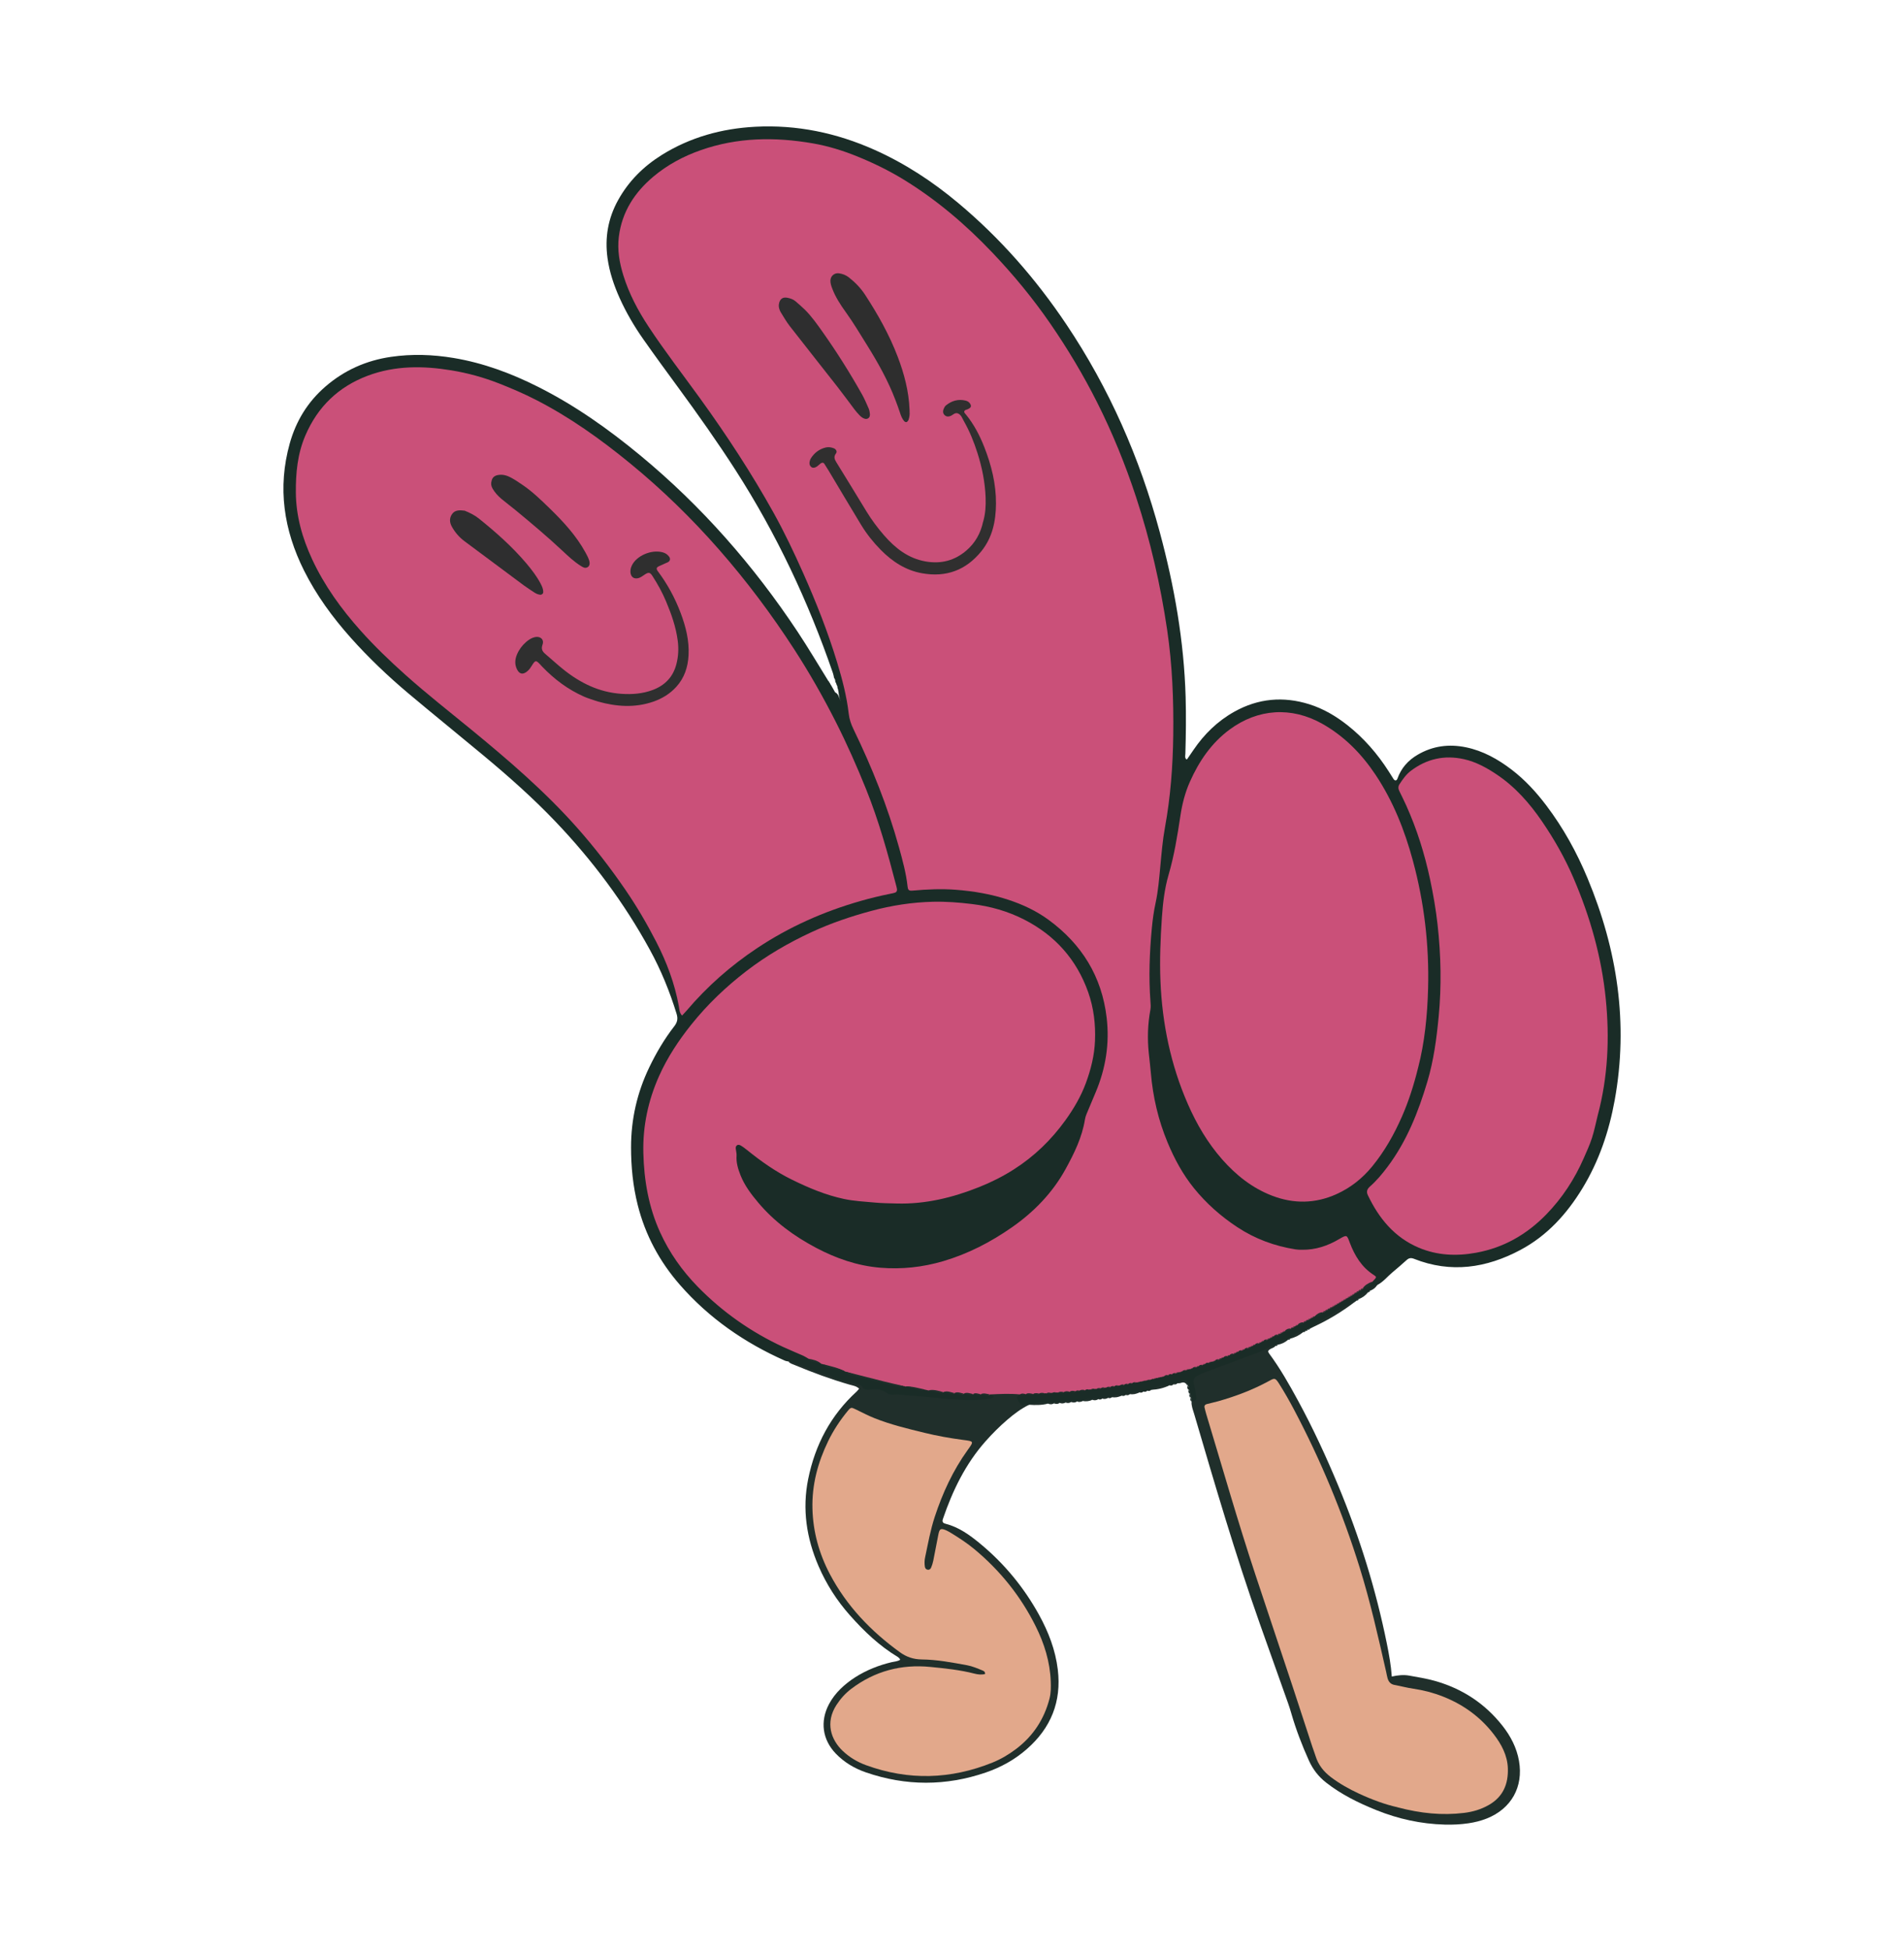<svg fill="none" viewBox="0 0 166 170" xmlns="http://www.w3.org/2000/svg" xmlns:xlink="http://www.w3.org/1999/xlink"><clipPath id="a"><path d="m0 0h135v141h-135z" transform="matrix(-.97 -.242 -.242 .97 165.062 32.605)"/></clipPath><g clip-path="url(#a)"><path d="m72.232 59.383c-.895-1.439-1.757-2.901-2.693-4.313-3.833-5.776-8.361-10.943-13.72-15.374-2.768-2.289-5.686-4.356-8.906-5.975-2.337-1.175-4.766-2.082-7.359-2.515-1.819-.303-3.641-.365-5.47-.098-2.158.315-4.066 1.165-5.712 2.589-1.547 1.337-2.565 3.004-3.112 4.963-1.077 3.859-.523 7.539 1.25 11.082 1.075 2.147 2.48 4.069 4.073 5.856 1.556 1.744 3.247 3.353 5.036 4.857 2.152 1.808 4.34 3.575 6.501 5.374 2.203 1.834 4.349 3.732 6.327 5.808 3.218 3.378 5.987 7.082 8.221 11.174.969 1.773 1.726 3.631 2.319 5.561.134.433.07.738-.2 1.087-.861 1.111-1.574 2.317-2.182 3.584-1.059 2.202-1.588 4.527-1.587 6.973-0 1.697.166 3.377.582 5.028.659 2.618 1.903 4.927 3.678 6.958 2.539 2.904 5.637 5.05 9.154 6.609.095.042.204.051.306.072 1.872.697 3.696 1.529 5.659 1.96.262.059.498.181.674.393.123.149.277.244.467.28 3.282.599 6.586.951 9.926.914.291-.003.59-.013.861-.122.221-.091.571-.14.345-.533-.065-.05-.139-.082-.221-.102-.257-.023-.518-.018-.777-.053-.07-.003-.139-.002-.206.003-.166.016-.333.006-.499-.001-.068-.003-.133.001-.2.005-.202.015-.401-.032-.601-.045-.068-.003-.136-.002-.204.003-.205.018-.406-.028-.61-.042-.07-.004-.139-.003-.206.001-.28.023-.547-.077-.824-.092-.074-.007-.147-.005-.219-.002-.386-.016-.745-.162-1.12-.224-.122-.021-.245-.032-.369-.031-.571.011-1.095-.24-1.652-.306-.09-.013-.18-.018-.272-.018-1.609-.266-3.183-.667-4.729-1.177-.077-.046-.161-.085-.245-.117-.577-.212-1.21-.249-1.764-.542-.112-.062-.23-.112-.35-.153-.34-.118-.723-.13-1.01-.392-.88-.553-1.864-.893-2.791-1.349-3.273-1.606-6.091-3.775-8.307-6.665-2.501-3.26-3.407-7.029-3.181-11.054.186-3.335 1.482-6.294 3.464-8.966 2.919-3.932 6.662-6.846 11.116-8.859 2.94-1.329 5.996-2.3 9.24-2.529 3.301-.233 6.515.072 9.504 1.7 4.179 2.278 6.48 7.376 5.316 11.969-1.388 5.474-5.016 8.911-10.166 10.92-4.108 1.602-8.319 1.627-12.51.472-2.548-.702-4.832-2.047-6.889-3.732-.336-.275-.69-.733-1.173-.499-.522.254-.24.809-.219 1.228.078 1.528.853 2.755 1.813 3.884 1.952 2.293 4.375 3.912 7.176 4.993 4.617 1.781 8.965.949 13.154-1.328 2.062-1.123 3.948-2.472 5.441-4.316 1.434-1.772 2.497-3.73 3.048-5.947.212-.852.546-1.655.898-2.451 1.081-2.453 1.5-4.99 1.064-7.659-.569-3.482-2.341-6.202-5.228-8.207-2.933-2.037-6.27-2.615-9.756-2.585-.478.004-.959-.007-1.432.057-.55.074-.819-.111-.933-.68-.93-4.592-2.575-8.94-4.619-13.148-.186-.383-.349-.771-.405-1.198-.523-4.032-2.03-7.766-3.574-11.484-1.608-3.875-3.638-7.532-5.89-11.067-1.894-2.973-4.001-5.798-6.078-8.644-1.53-2.096-3.016-4.216-3.955-6.67-1.52-3.971.086-7.516 3.321-9.629 3.532-2.305 7.416-2.833 11.524-2.333 4.574.559 8.493 2.6 12.074 5.362 5.493 4.235 9.68 9.579 12.957 15.618 4.278 7.886 6.644 16.356 7.356 25.271.295 3.696.294 7.413-.257 11.078-.414 2.744-.557 5.522-1.053 8.246-.561 3.092-.697 6.187-.557 9.312.014.319-.064.63-.085.947-.287 3.93.159 7.759 1.662 11.433 1.636 3.995 4.475 6.856 8.433 8.547 2.156.921 4.408 1.234 6.593-.04.344-.201.642-.268.821.204.393 1.036 1.009 1.917 1.875 2.619.133.108.183.255.145.425-.092.279-.32.427-.549.574-.053.032-.108.067-.158.104-.051.03-.099.066-.149.102-.024.014-.047.033-.071.048-.048.029-.095.06-.141.09-.024.014-.046.029-.068.044-.045.025-.091.055-.135.085 0 0-.066.042-.067.04-.045.025-.089.053-.132.08l-.065.041c-.045.023-.088.051-.132.079 0 0-.065.04-.064.038-.045.023-.088.051-.129.077 0 0-.065.041-.064.039-.045.023-.088.051-.129.077 0 0-.063.041-.064.038-.045.023-.088.049-.129.077 0 0-.063.042-.064.039-.045.023-.088.049-.129.077 0 0-.063.041-.064.039-.045.023-.088.048-.129.077 0 0-.063.041-.065.038-.044.023-.087.049-.128.077 0 0-.063.041-.065.039-.044.023-.087.048-.128.077 0 0-.063.041-.065.038-.044.023-.088.051-.129.077 0 0-.064.041-.064.039-.044.023-.088.051-.131.078 0 0-.065.041-.067.04-.048.025-.091.051-.134.081 0 0-.068.042-.07.039-.047.025-.093.054-.141.081-.023.012-.048.027-.072.041-.05.027-.097.053-.148.082-.026.014-.05.028-.076.04-.054.025-.105.055-.16.085-.031.015-.058.031-.087.046-.121.063-.243.122-.368.166-.059.017-.117.041-.174.065-.053.023-.106.051-.159.081-.024.015-.049.031-.075.043-.049.026-.096.058-.145.089-.024.014-.048.029-.072.043-.05.026-.096.056-.143.087-.024.015-.048.029-.072.044-.05.026-.099.055-.147.086-.027.014-.051.028-.075.043-.052.025-.102.054-.155.079-.025.012-.052.026-.079.037-.082.034-.163.067-.248.095-.056.016-.112.038-.166.061-.053.023-.106.051-.156.08-.027.014-.051.03-.078.044-.052.028-.103.058-.152.089-.026.014-.051.031-.077.045-.052.025-.105.055-.156.084-.026.012-.052.025-.08.039-.082.034-.163.066-.246.096-.056.015-.109.036-.163.059-.053.021-.103.049-.151.078-.025.015-.049.029-.073.043-.048.027-.096.056-.142.085-.024.015-.046.03-.07.042-.047.025-.095.052-.142.076-.025.01-.049.022-.074.032-.052.014-.103.029-.155.043-.053.012-.103.031-.152.051-.048.022-.096.046-.143.073-.024.012-.046.027-.069.04-.048.024-.093.052-.137.079l-.067.041c-.046.022-.092.047-.138.07 0 0-.072.03-.073.027-.051.012-.101.027-.152.042-.053.011-.102.031-.152.05-.049.022-.096.047-.142.074-.023.013-.045.028-.069.04-.047.022-.094.047-.141.072 0 0-.071.03-.073.027-.051.012-.101.029-.152.044-.053.009-.103.029-.15.051-.048.02-.096.045-.141.072 0 0-.067.04-.069.039-.048.025-.091.053-.137.08 0 0-.067.042-.067.04-.047.025-.092.05-.139.072l-.073.03c-.053.012-.103.029-.155.043-.053.012-.103.031-.154.053-.051.019-.1.043-.147.068-.026.009-.051.019-.076.028-.051.013-.103.029-.157.043-.053.012-.103.031-.154.051-.049.021-.098.046-.144.073-.023.012-.045.027-.069.039-.047.025-.094.05-.141.074-.026.01-.049.02-.074.03-.053.011-.103.029-.157.042-.053.012-.105.031-.154.053-.051.021-.1.043-.149.067-.026.01-.051.02-.076.029-.051.012-.103.029-.157.043-.053.012-.103.029-.152.051s-.096.046-.144.073c-.023.012-.047.027-.071.039-.049.024-.097.051-.146.075-.026.01-.051.019-.076.029-.053.012-.105.026-.158.04-.053.01-.107.024-.158.038-.053.01-.104.022-.155.034-.052.008-.101.023-.152.042-.049.015-.096.037-.141.063 0 0-.068.035-.07.032-.07.028-.145.051-.22.068-.052.01-.102.027-.149.049-.05.02-.097.042-.144.065 0 0-.073.029-.073.027-.051.012-.102.027-.152.042-.052.009-.102.026-.149.049-.048.017-.095.042-.139.065 0 0-.07.033-.07.031-.072.025-.144.041-.219.056-.052.006-.1.018-.15.033-.05.008-.101.021-.15.034-.052.007-.101.022-.149.04-.049.015-.096.037-.141.062 0 0-.068.033-.069.031-.071.028-.145.048-.219.063-.052.008-.101.021-.151.036-.05.01-.1.02-.151.032-.053.008-.102.023-.15.043-.05.017-.096.037-.143.062 0 0-.071.034-.07.032-.074.03-.152.049-.229.066-.055.009-.108.023-.162.037-.055.009-.111.023-.166.034-.055.009-.111.022-.164.036-.055.009-.111.023-.164.037-.055.009-.109.023-.165.038-.056.011-.111.025-.165.036-.056.009-.112.022-.166.036-.057.011-.113.024-.169.038-.057.008-.115.023-.171.037-.058.01-.116.025-.172.039-.06.01-.116.023-.174.038-.057.011-.116.026-.174.039-.06.01-.118.023-.174.038-.06.01-.116.026-.174.039-.06.01-.117.023-.174.038-.057.011-.116.026-.174.039-.057.008-.116.023-.171.037-.055.011-.111.024-.165.038-.055.009-.108.023-.16.038-.077.017-.153.037-.232.053-.052.008-.101.02-.149.038-.073.018-.148.036-.222.049-.051.006-.1.019-.148.034-.075.016-.149.031-.225.042-.051.005-.104.013-.154.023-.079.007-.158.01-.238.011-.054-.002-.108.003-.162.01-.081.011-.161.03-.241.049-.053.012-.105.026-.157.043-.078.019-.158.038-.236.05-.054.007-.107.017-.162.026-.082.007-.165.011-.247.011-.057-.001-.113.004-.169.01-.085.011-.167.029-.249.047-.055.009-.111.023-.166.034-.083.011-.167.017-.25.022-.057-.001-.113.006-.17.012-.112.018-.226.026-.339.025-.059-.001-.117.002-.174.011-.087.012-.174.029-.259.049-.057.011-.115.022-.173.034-.087.011-.173.019-.262.024-.06.001-.117.01-.174.022-.086.017-.173.035-.259.05-.059.005-.116.016-.173.025-.089.007-.175.013-.264.016-.06.001-.119.009-.178.017-.118.016-.237.018-.355.023-.06.001-.12.006-.181.012-.121.008-.239-.001-.36-.011-.06-.005-.12-.002-.181.003-.118.014-.235.028-.356.03-.059-.001-.118.004-.177.012-.116.017-.232.025-.348.025-.059-.001-.117.003-.176.009-.117.011-.234.021-.352.028-.06.003-.119.009-.176.02-.116.016-.234.021-.353.023-.06.001-.12.007-.179.013-.15.015-.3-.005-.452-.011-.063-.002-.126.003-.19.01-.131.013-.264.014-.395.027-.07.007-.139.027-.207.051-.453.225-.206.516-.057.779.134.233.31.44.631.261.114-.065.239-.106.374-.107l-.004-.001c.546-.103 1.101-.096 1.656-.095l.002.001c.159-.142.34.039.503-.032.157-.152.341.033.506-.035.154-.159.34.03.503-.038.153-.158.339.034.502-.044.152-.151.34.039.497-.044h.002c.152-.144.336.045.493-.045l.012-.002c.278-.09.567-.084.853-.099.147-.159.337.041.491-.055l.009.002c.109-.091.237-.036.354-.055h-.002c.141-.172.336.036.488-.063l.012-.001c.104-.088.235-.028.348-.059.266-.132.562-.074.84-.13l.01-.002c.104-.09.235-.028.349-.063.102-.107.235-.046.354-.064l-.004-.001c.254-.158.555-.067.827-.149l.021-.004c.099-.075.228-.009.33-.07l.017-.005c.1-.079.229-.013.333-.071l.015-.004c.098-.082.229-.015.333-.073l.014-.004c.511-.207 1.058-.27 1.589-.395l-.002-.001c.089-.118.233-.044.342-.087.093-.102.231-.031.336-.087l.013-.004c.343-.096.754-.425.883.248l-.005-.015c.129.093.059.237.092.354l-.004-.012c.115.097.048.239.088.354l-.002-.01c.105.099.038.239.086.351l.001-.004c.094.098.028.236.083.345.225.222.376.094.491-.114.108-.193.11-.413.055-.616-.303-1.129-.357-1.277 1.173-1.823 1.438-.513 2.851-1.097 4.287-1.613.478-.171.781-.637 1.307-.704.055-.063.119-.111.208-.102l-.01.004c.294-.172.579-.365.919-.444.056-.061.12-.107.206-.106l-.008.005c.375-.177.7-.453 1.109-.558l.006-.003c.056-.054.117-.096.198-.107l-.003-.001c.052-.062.118-.105.205-.106l-.008.005c.047-.079.112-.122.208-.112l-.011.007c1.361-.8 2.721-1.605 4.062-2.437l-.01.007c.037-.084.107-.119.193-.134.222-.27.532-.422.823-.604l-.011.009c.035-.085.107-.117.188-.14.175-.207.404-.347.624-.497.499-.264.845-.71 1.266-1.064.427-.357.848-.719 1.261-1.093.201-.184.389-.215.646-.112 3.223 1.277 6.314.806 9.277-.772 2.331-1.24 4.045-3.136 5.402-5.362 1.45-2.377 2.326-4.97 2.821-7.699 1.21-6.68.231-13.102-2.364-19.331-.939-2.259-2.112-4.389-3.593-6.346-.882-1.167-1.864-2.241-3.034-3.134-1.195-.911-2.485-1.636-3.974-1.944-1.488-.306-2.902-.125-4.224.653-.831.488-1.43 1.162-1.753 2.075-.071.201-.228.209-.342.035-.146-.22-.281-.449-.424-.671-.98-1.53-2.156-2.886-3.587-4.015-1.008-.794-2.099-1.443-3.334-1.83-2.272-.711-4.453-.513-6.535.65-1.463.817-2.625 1.955-3.562 3.333-.177.263-.356.523-.537.784-.015.021-.042.03-.065.048-.179-.142-.109-.339-.104-.517.049-1.638.069-3.276.023-4.916-.139-4.891-.984-9.673-2.256-14.389-1.742-6.462-4.399-12.525-8.14-18.103-2.657-3.963-5.774-7.525-9.443-10.595-2.229-1.866-4.643-3.448-7.306-4.634-3.304-1.472-6.761-2.194-10.383-2.002-2.91.155-5.652.907-8.139 2.455-1.602.999-2.901 2.291-3.818 3.951-.876 1.584-1.165 3.271-.916 5.056.17 1.215.557 2.366 1.06 3.482.57 1.26 1.265 2.449 2.059 3.578.991 1.41 2.008 2.8 3.027 4.189 1.74 2.374 3.442 4.772 5.032 7.249 3.555 5.536 6.331 11.443 8.467 17.651.035.1.054.204.081.307-.004.081.042.144.075.214l.004.012c.085.091.003.237.107.322l-.001.004c.023.072.048.139.075.205l.003.014c.097.088.018.232.102.323l-.001.004c.083.355.064.734.243 1.067-.157-.266-.161-.629-.492-.784l-.003-.007c-.031-.067-.068-.131-.11-.191l.001-.004c-.039-.064-.075-.13-.112-.194l-.003-.005c-.04-.06-.076-.124-.108-.191l-.005-.008c-.045-.057-.08-.12-.107-.186l-.006-.011c-.048-.053-.084-.114-.103-.182z" fill="#1a2c27"/><path d="m86.298 121.556c.075.027.153.047.224.082.042.022.098.066.102.105.005.036-.043.092-.083.114-.068.035-.148.061-.223.071-.945.136-1.894.154-2.84.066-.317-.029-.631-.016-.947-.049-1.072-.114-2.145-.241-3.22-.286-.447-.018-.885-.14-1.34-.083-.238.029-.495-.028-.685-.166-.419-.307-.877-.346-1.361-.28-.304.04-.578.047-.77-.253-.109-.168-.307-.197-.485-.241-.335-.084-.669-.164-1.003-.252-.433-.115-.89-.167-1.263-.448-.04-.031-.097-.052-.148-.058-.719-.092-1.339-.478-2.018-.695-.499-.158-.959-.439-1.496-.493.141.176.355.223.549.305 1.57.654 3.163 1.242 4.799 1.713.273.079.573.11.811.345-.077.09-.136.177-.21.247-2.271 2.071-3.627 4.651-4.231 7.635-.53 2.624-.146 5.156.91 7.598.678 1.566 1.59 2.993 2.726 4.271 1.235 1.394 2.574 2.675 4.186 3.642.066.039.115.106.167.162.016.018.015.049.025.081-.228.146-.498.149-.75.209-1.119.269-2.174.684-3.145 1.301-.472.301-.91.639-1.307 1.031s-.736.831-.999 1.327c-.791 1.498-.576 3.092.602 4.315.733.759 1.625 1.286 2.613 1.627 3.487 1.204 6.981 1.206 10.466.01 1.318-.452 2.52-1.118 3.568-2.037 2.104-1.84 3.037-4.141 2.702-6.931-.205-1.708-.813-3.282-1.637-4.777-1.32-2.392-3.033-4.468-5.144-6.212-.903-.745-1.847-1.428-3.013-1.727-.241-.06-.301-.186-.223-.414.843-2.47 1.964-4.79 3.713-6.766.597-.674 1.232-1.309 1.917-1.896.583-.5 1.193-.959 1.888-1.295-.076-.017-.152-.042-.228-.048-.15-.01-.295.188-.439.059-.194-.175-.337-.407-.388-.662-.013-.067.163-.169.253-.253-.601-.354-2.074-.353-2.623.001z" fill="#202f2b"/><path d="m111.197 117.322c-.161-.059-.315-.038-.453.053-.716.464-1.54.682-2.322.99-1.078.427-2.173.806-3.258 1.216-.273.102-.539.218-.792.357-.294.163-.353.378-.276.731.075.36.147.721.196 1.083.037.266-.064.357-.408.437-.021.379.128.725.232 1.076 1.797 6.117 3.584 12.236 5.712 18.251.819 2.32 1.651 4.636 2.473 6.956.106.299.2.602.288.908.407 1.399.927 2.757 1.526 4.086.34.752.822 1.391 1.493 1.917 1.33 1.046 2.826 1.778 4.379 2.405 1.913.772 3.902 1.21 5.967 1.265.692.02 1.38-.013 2.065-.113.554-.081 1.094-.214 1.613-.421 2.135-.853 3.199-2.756 2.802-5.018-.201-1.148-.727-2.154-1.439-3.061-1.542-1.96-3.538-3.257-5.938-3.925-.713-.198-1.453-.316-2.182-.447-.498-.09-1.001-.04-1.531.08-.073-1-.241-1.932-.429-2.863-.956-4.733-2.385-9.322-4.242-13.782-1.049-2.517-2.191-4.992-3.495-7.391-.772-1.42-1.566-2.826-2.531-4.128-.126-.172-.098-.258.094-.378.154-.098.356-.119.464-.287z" fill="#202f2b"/><path d="m118.273 113.37c-.137-.016-.254.039-.367.109-1.142.683-2.287 1.367-3.43 2.052-.113.068-.217.146-.265.275 1.452-.65 2.809-1.455 4.062-2.436z" fill="#202f2b"/><path d="m101.969 120.759c-.572-.031-1.116.045-1.589.395.557-.027 1.088-.152 1.589-.395z" fill="#202f2b"/><path d="m91.375 122.356c-.565-.161-1.117-.135-1.657.099.556.039 1.11.042 1.657-.099z" fill="#202f2b"/><path d="m113.617 116.122c-.488-.046-.811.232-1.109.558.416-.094.782-.289 1.109-.558z" fill="#202f2b"/><path d="m103.545 120.826c.022-.503-.066-.589-.493-.488-.16.037-.298.098-.391.241.098-.007.206.008.292-.027.301-.118.465.029.592.274z" fill="#202f2b"/><path d="m119.281 112.638c-.383.054-.697.206-.824.606.332-.124.612-.323.824-.606z" fill="#202f2b"/><path d="m112.312 116.78c-.412-.068-.692.132-.918.444.351-.06.655-.209.918-.444z" fill="#202f2b"/><path d="m97.78 121.66c-.304-.11-.588-.094-.841.132.296.057.575.002.841-.132z" fill="#202f2b"/><path d="m99.32 121.381c-.302-.098-.586-.086-.827.151.291.041.568-.008.827-.151z" fill="#202f2b"/><path d="m120.078 112.009c-.305.044-.548.168-.624.499.273-.087.477-.258.624-.499z" fill="#202f2b"/><path d="m95.246 122.021c-.305-.132-.588-.105-.853.099.296.069.578.026.853-.099z" fill="#202f2b"/><path d="m94.381 122.12c-.172-.052-.344-.133-.493.046.172.068.337.066.493-.046z" fill="#202f2b"/><path d="m95.733 121.967c-.172-.05-.349-.137-.491.057.174.064.339.06.491-.057z" fill="#202f2b"/><path d="m93.888 122.166c-.173-.056-.348-.141-.498.047.175.068.343.072.498-.047z" fill="#202f2b"/><path d="m93.387 122.209c-.174-.062-.351-.149-.502.045.175.067.344.075.502-.045z" fill="#202f2b"/><path d="m96.584 121.85c-.172-.05-.349-.137-.489.064.175.06.339.051.489-.064z" fill="#202f2b"/><path d="m92.886 122.251c-.176-.065-.352-.156-.504.042.175.067.346.077.504-.042z" fill="#202f2b"/><path d="m92.386 122.293c-.175-.067-.352-.156-.507.037.175.066.344.084.507-.037z" fill="#202f2b"/><path d="m91.879 122.326c-.174-.064-.348-.15-.504.034.172.068.344.085.504-.034z" fill="#202f2b"/><path d="m98.139 121.595c-.131-.053-.252-.061-.349.063.13.048.249.046.349-.063z" fill="#202f2b"/><path d="m98.497 121.531c-.135-.063-.26-.075-.354.067.132.048.254.045.354-.067z" fill="#202f2b"/><path d="m96.944 121.791c-.128-.054-.252-.062-.35.059.129.05.248.048.35-.059z" fill="#202f2b"/><path d="m99.672 121.307c-.123-.038-.238-.042-.33.07.125.047.235.026.33-.07z" fill="#202f2b"/><path d="m100.015 121.233c-.124-.04-.243-.042-.333.072.126.045.239.03.333-.072z" fill="#202f2b"/><path d="m100.367 121.157c-.125-.04-.243-.043-.334.074.128.045.24.027.334-.074z" fill="#202f2b"/><path d="m103.884 122.192c.04-.134.041-.256-.085-.347-.042.133-.022.252.085.347z" fill="#202f2b"/><path d="m103.796 121.852c.044-.135.051-.26-.087-.351-.04.133-.024.253.087.351z" fill="#202f2b"/><path d="m96.099 121.911c-.129-.059-.252-.069-.353.053.128.052.249.055.353-.053z" fill="#202f2b"/><path d="m103.716 121.508c.047-.136.057-.265-.088-.354-.04.136-.022.256.088.354z" fill="#202f2b"/><path d="m102.312 120.668c-.137-.047-.262-.058-.343.092.134.043.253.022.343-.092z" fill="#202f2b"/><path d="m102.648 120.582c-.131-.04-.25-.04-.336.087.13.043.244.017.336-.087z" fill="#202f2b"/><path d="m103.628 121.166c.053-.139.065-.268-.092-.355-.041.137-.021.258.092.355z" fill="#202f2b"/><path d="m111.406 117.22c-.092-.014-.162.021-.208.102.097.025.169-.008.208-.102z" fill="#202f2b"/><path d="m112.516 116.675c-.092-.009-.16.026-.207.105.097.022.167-.011.207-.105z" fill="#202f2b"/><path d="m113.828 116.011c-.088-.004-.154.032-.198.107.096.02.163-.014.198-.107z" fill="#202f2b"/><path d="m114.023 115.907c-.093-.009-.16.029-.205.108.098.02.168-.013.205-.108z" fill="#202f2b"/><path d="m114.227 115.8c-.097-.015-.166.024-.209.112.101.018.169-.018.209-.112z" fill="#202f2b"/><path d="m118.461 113.243c-.094.002-.159.045-.193.134.102.01.165-.039.193-.134z" fill="#202f2b"/><path d="m119.453 112.507c-.093.006-.157.052-.188.139.102.005.164-.043.188-.139z" fill="#202f2b"/><path d="m86.3 121.555c.874-.037 1.748-.089 2.623-.001l.003.005c.165-.093.342.074.506-.026l.006.002c.214-.136.44.132.652-.018l-.005.004c.164-.091.345.081.508-.033.162-.101.342.074.503-.029l.061-.015.058.024c.124-.031.258.016.38-.042l.065-.013.063.02c.12-.041.251.01.371-.042l.069-.012.068.021c.17-.085.357.089.525-.035l-.005.003c.163-.096.348.087.508-.042l-.005.004c.163-.096.349.091.509-.046l-.008.004c.114-.046.243.004.356-.054l.012-.002c.153-.118.337.068.493-.045h.002c.103-.067.227-.011.335-.05.047-.025.096-.027.144-.003.119-.046.251.01.368-.049l.061-.017.059.019c.127-.032.264.021.384-.056.108-.06.237 0 .345-.056l.062-.018.062.015c.126-.03.266.023.384-.056.11-.057.239 0 .349-.064l.01-.002c.101-.075.227-.011.332-.06.041-.026.085-.029.127-.007.125-.035.266.023.381-.064l-.005.003c.112-.054.245.004.353-.069.108-.066.239-.007.346-.069l.007-.002c.099-.078.23-.009.336-.067l.053-.02.056.013c.087.008.161-.03.236-.066.039-.027.076-.029.116-.007.084.002.155-.037.229-.066.039-.027.078-.031.121-.009.084.003.151-.039.226-.066.039-.027.081-.03.124-.01.081.002.149-.04.224-.067.039-.027.078-.031.121-.011.083 0 .156-.036.228-.07.036-.028.076-.031.117-.01.085.003.159-.035.234-.071l.053-.021.056.014c.09.006.167-.036.243-.076l.012-.004c.098-.082.236-.012.336-.082l.004.001c.103-.075.243-.006.344-.09h-.002c.108-.057.249.01.35-.086l-.011.007c.066-.027.133-.056.197-.085.034-.028.07-.033.108-.012.094.007.171-.035.244-.082l.004.001c.104-.077.246-.005.343-.095l-.008.005c.064-.027.129-.056.194-.081.034-.028.073-.034.113-.015.093.005.169-.035.243-.085h.002c.103-.074.247-.002.344-.096l-.009.007c.073-.018.133-.067.203-.09l.015-.006c.095-.087.236-.011.332-.094l-.006.003c.065-.032.13-.061.197-.085l.023-.008c.088-.096.23-.018.325-.096.06-.031.122-.059.185-.084.035-.03.073-.034.114-.017.095.005.171-.037.244-.089.105-.065.251.008.344-.101l-.014.01c.083-.009.147-.057.209-.105h-.002c.063-.032.129-.061.195-.086l.022-.008c.088-.096.235-.016.326-.105l-.009.005c.068-.031.134-.06.201-.091l.015-.006c.093-.088.242-.008.331-.108l-.011.008c.078-.014.14-.06.205-.101l.002.001c.058-.04.122-.07.191-.087l.028-.011c.085-.104.233-.019.321-.109l-.008.005c.071-.021.133-.067.202-.097l.01-.005c.096-.083.248-.002.334-.112l-.014.01c.083-.011.148-.054.21-.107l-.006.003c.072-.023.134-.069.2-.097l.011-.005c.056-.043.116-.073.183-.095l.023-.01c.089-.099.235-.017.324-.108l-.009.007c.076-.022.138-.066.202-.107.064-.036.128-.07.193-.102l.012-.006c.095-.085.246-.005.334-.11l-.014.01c.081-.014.146-.057.207-.11l-.005.004c.072-.025.136-.069.201-.109.063-.037.127-.071.194-.102l.01-.004c.094-.086.246-.005.333-.111l-.014.011c.081-.014.149-.057.209-.112l-.008.005c.076-.022.141-.065.201-.114h-.002c.068-.024.131-.068.196-.101l.008-.003c.167-.095.372-.101.529-.218l-.011.008c.08-.019.147-.061.205-.117l-.008.005c.076-.022.141-.065.201-.114h-.002c.068-.024.131-.068.197-.101l.007-.003c.166-.097.376-.097.529-.225l-.012.011c.083-.014.151-.056.208-.119l-.011.006c.08-.018.147-.061.205-.117l-.008.005c.077-.019.141-.063.204-.113l-.003-.001c.071-.025.133-.066.198-.105l.002.001c.062-.039.125-.074.192-.103l.013-.005c.235-.121.489-.204.713-.345l-.011.01c.085-.013.152-.053.205-.119l-.011.006c.084-.015.152-.057.206-.119l-.011.006c.08-.018.148-.061.205-.117l-.008.005c.078-.021.144-.064.203-.118l-.008.005c.074-.024.141-.065.2-.118l-.005.003c.073-.027.138-.068.198-.116l-.001.004c.069-.031.133-.069.194-.118h-.003c.069-.029.134-.069.195-.113.069-.031.134-.069.195-.115.067-.031.134-.071.193-.116.068-.031.134-.069.194-.115.069-.031.135-.069.195-.118h-.002c.071-.028.138-.066.196-.117l-.005.003c.073-.029.14-.067.197-.121l-.009.004c.076-.026.144-.064.2-.123l-.008.005c.077-.024.146-.064.2-.125l-.011.006c.081-.02.15-.06.203-.124l-.011.006c.084-.018.151-.058.203-.127l-.015.006c.281-.194.577-.366.832-.595.035-.039.068-.081.105-.117.265-.268.275-.309.025-.469-1.06-.675-1.669-1.684-2.098-2.815-.255-.672-.234-.729-.922-.323-.998.591-2.067.952-3.245.933-.184-.002-.372-.001-.554-.031-1.834-.286-3.542-.918-5.093-1.942-1.425-.941-2.694-2.059-3.771-3.391-.976-1.206-1.701-2.548-2.296-3.973-.812-1.947-1.285-3.972-1.464-6.068-.05-.581-.121-1.157-.182-1.736-.13-1.268-.092-2.531.141-3.787.043-.228.024-.473.005-.708-.161-2.14-.079-4.276.122-6.405.068-.733.169-1.467.326-2.191.229-1.059.314-2.14.415-3.219.108-1.128.199-2.257.405-3.376.484-2.654.685-5.331.72-8.029.04-3.071-.082-6.129-.53-9.169-.581-3.933-1.466-7.796-2.709-11.577-.935-2.846-2.063-5.613-3.411-8.289-1.194-2.365-2.552-4.639-4.058-6.825-1.522-2.211-3.221-4.272-5.071-6.214-2.314-2.433-4.848-4.595-7.72-6.355-1.291-.792-2.654-1.454-4.053-2.022-1.254-.51-2.554-.911-3.891-1.141-3.292-.567-6.55-.526-9.739.592-1.518.531-2.916 1.279-4.143 2.309-1.634 1.375-2.738 3.068-3.01 5.232-.145 1.152.049 2.269.387 3.362.495 1.605 1.275 3.078 2.198 4.478 1.415 2.145 2.991 4.18 4.495 6.261 2.316 3.203 4.478 6.505 6.4 9.955.953 1.712 1.793 3.482 2.589 5.271 1.132 2.541 2.153 5.124 2.961 7.786.447 1.47.836 2.953 1.012 4.483.055.477.208.917.421 1.355 1.608 3.318 2.975 6.728 3.96 10.282.31 1.12.619 2.245.748 3.406.037.337.117.4.47.367 1.242-.111 2.491-.166 3.734-.071 1.563.121 3.099.38 4.6.879 1.248.413 2.418.959 3.475 1.731 2.91 2.129 4.658 4.947 5.079 8.547.264 2.259-.083 4.422-.962 6.507-.267.631-.533 1.262-.796 1.895-.059.147-.111.3-.134.455-.249 1.567-.936 2.963-1.688 4.332-1.143 2.079-2.759 3.738-4.693 5.088-1.834 1.28-3.804 2.298-5.965 2.938-1.804.533-3.635.729-5.507.574-1.99-.166-3.837-.809-5.586-1.733-1.916-1.013-3.645-2.277-5.049-3.945-.617-.733-1.192-1.492-1.546-2.391-.214-.544-.383-1.095-.341-1.694.015-.205-.051-.417-.072-.627-.025-.256.18-.403.411-.275.206.115.398.263.583.411 1.22.987 2.495 1.887 3.911 2.582 1.454.714 2.938 1.34 4.535 1.679.889.189 1.787.229 2.682.313.633.06 1.272.064 1.909.082 2.514.071 4.897-.515 7.206-1.438 1.059-.423 2.077-.935 3.039-1.553 1.762-1.127 3.231-2.554 4.453-4.245.732-1.013 1.361-2.084 1.793-3.251.44-1.19.751-2.422.8-3.7.057-1.438-.109-2.854-.589-4.219-1.006-2.855-2.89-4.969-5.582-6.343-1.426-.728-2.95-1.161-4.55-1.355-1.137-.138-2.268-.226-3.409-.199-1.814.044-3.595.319-5.341.789-1.796.482-3.552 1.075-5.24 1.857-2.026.939-3.942 2.053-5.713 3.418-1.771 1.366-3.373 2.894-4.768 4.638-1.11 1.387-2.087 2.864-2.813 4.488-.949 2.127-1.429 4.355-1.372 6.697.059 2.405.461 4.732 1.465 6.936.809 1.776 1.922 3.348 3.288 4.745 2.157 2.203 4.642 3.946 7.44 5.242.575.268 1.167.504 1.746.762.168.076.32.182.482.275.301.295.773.16 1.085.426.09.023.178.045.268.069.556.389 1.284.27 1.853.625l.065-.004.056.032c1.617.557 3.269.973 4.959 1.232l.062-.003.053.034c.617-.055 1.155.367 1.777.281.09.023.181.045.274.066.453-.085.849.284 1.305.159l-.008.005c.336-.11.637.219.974.076l-.007.003c.279-.11.536.174.818.044.277-.122.536.177.813.037l-.002-.001c.221-.106.438.122.658.014l.01-.002c.272-.139.531.175.805.023l-.004-.001z" fill="#ca5079"/><path d="m59.47 88.526c.138-.152.266-.281.385-.42 1.79-2.111 3.848-3.924 6.157-5.458 2.779-1.849 5.792-3.187 9.002-4.104.868-.248 1.742-.462 2.628-.637.129-.025.262-.051.386-.092.146-.048.195-.167.174-.314-.015-.104-.044-.206-.069-.308-.738-2.842-1.524-5.672-2.625-8.402-.802-1.988-1.668-3.946-2.639-5.861-1.102-2.176-2.308-4.292-3.632-6.337-1.976-3.048-4.15-5.95-6.549-8.686-2.382-2.718-4.961-5.232-7.759-7.521-2.571-2.106-5.267-4.031-8.236-5.547-1.037-.531-2.107-.988-3.193-1.415-1.343-.527-2.726-.906-4.138-1.139-2.46-.406-4.922-.427-7.297.465-2.558.961-4.372 2.707-5.448 5.225-.682 1.594-.837 3.262-.824 4.96.016 2.045.562 3.969 1.418 5.814 1.069 2.3 2.539 4.334 4.224 6.221 1.219 1.367 2.541 2.632 3.905 3.853 1.86 1.663 3.824 3.199 5.752 4.781 3.243 2.662 6.422 5.391 9.211 8.535 1.516 1.707 2.905 3.507 4.197 5.387 1.007 1.466 1.902 2.996 2.715 4.575.912 1.774 1.608 3.627 1.967 5.596.051.274.038.582.286.83z" fill="#ca5079"/><path d="m123.648 93.036c.551-2.131.797-4.487.86-6.869.1-3.775-.336-7.492-1.325-11.14-.716-2.644-1.715-5.169-3.243-7.468-1.221-1.835-2.727-3.378-4.665-4.47-2.685-1.509-5.607-1.316-8.078.512-1.597 1.182-2.666 2.77-3.46 4.556-.42.945-.671 1.937-.825 2.967-.26 1.724-.538 3.447-1.026 5.123-.357 1.225-.502 2.484-.587 3.744-.125 1.841-.201 3.688-.125 5.536.154 3.708.893 7.29 2.382 10.7.764 1.752 1.727 3.396 3.001 4.842 1.209 1.371 2.621 2.493 4.333 3.155 1.884.73 3.788.709 5.647-.137 1.225-.557 2.247-1.37 3.099-2.41 1.08-1.32 1.905-2.783 2.589-4.337.585-1.336 1.031-2.713 1.423-4.309z" fill="#ca5079"/><path d="m139.303 97.203c.885-3.327 1.038-6.711.696-10.127-.367-3.661-1.362-7.156-2.813-10.535-.744-1.733-1.671-3.365-2.733-4.921-1.097-1.607-2.372-3.054-4.014-4.142-.866-.573-1.77-1.068-2.797-1.298-1.713-.383-3.266-.031-4.651 1.024-.401.307-.692.723-.968 1.145-.133.203-.129.388-.029.595.208.429.422.853.617 1.288.926 2.06 1.594 4.199 2.066 6.404.281 1.32.512 2.647.66 3.987.295 2.657.35 5.318.095 7.984-.184 1.922-.435 3.83-.988 5.683-.787 2.64-1.793 5.187-3.467 7.418-.461.615-.95 1.204-1.529 1.715-.251.219-.344.448-.19.766.964 2.021 2.323 3.68 4.438 4.574 1.606.68 3.294.752 5.003.439 2.408-.439 4.416-1.599 6.105-3.33 1.397-1.434 2.477-3.086 3.277-4.916.254-.58.521-1.156.714-1.756.21-.652.342-1.328.508-1.996z" fill="#ca5079"/><g fill="#202f2b"><path d="m78.773 120.823c-.561-.13-1.123-.257-1.684-.396-1.094-.272-2.185-.558-3.275-.836.063.168.206.229.365.268 1.382.344 2.766.689 4.149 1.033.159.039.312.05.446-.069z"/><path d="m73.696 119.563c-.575-.331-1.223-.45-1.853-.625.062.164.197.227.352.263.5.12 1.0.24 1.499.362z"/><path d="m80.664 121.138c-.585-.135-1.165-.308-1.777-.281.446.115.894.231 1.34.347.155.039.303.048.434-.067z"/><path d="m82.247 121.358c-.426-.122-.85-.262-1.305-.159.319.084.636.168.957.247.131.033.25.006.348-.088z"/><path d="m119.633 111.722c-.327.13-.633.287-.833.595.373-.067.683-.221.833-.595z"/><path d="m71.577 118.87c-.307-.281-.697-.353-1.085-.427.051.124.145.204.275.236.269.067.541.128.811.191z"/><path d="m83.209 121.438c-.32-.071-.635-.235-.974-.077.204.053.407.108.611.161.135.034.259.015.363-.084z"/><path d="m115.344 114.386c-.293.004-.515.151-.714.345.317.047.545-.09.714-.345z"/><path d="m86.305 121.556c-.267-.046-.533-.151-.805-.023.15.037.299.074.449.111.133.034.253.011.355-.086z"/><path d="m84.836 121.519c-.269-.047-.535-.181-.813-.035.15.038.302.08.453.117.133.034.256.017.359-.083z"/><path d="m84.022 121.486c-.27-.06-.536-.195-.818-.044.272.045.532.255.818.044z"/><path d="m112.531 115.813c-.212-.016-.391.058-.529.219.23.05.41-.007.529-.219z"/><path d="m90.094 121.515c-.219-.037-.438-.123-.652.015.218.033.44.195.652-.015z"/><path d="m113.648 115.269c-.214-.018-.389.062-.528.225.229.05.414-.006.528-.225z"/><path d="m85.492 121.534c-.22-.034-.435-.158-.659-.012.219.046.435.195.659.012z"/><path d="m92.757 121.362c-.18-.056-.357-.068-.525.036.178.053.362.142.525-.036z"/><path d="m93.257 121.322c-.175-.05-.348-.077-.508.042.175.051.353.133.508-.042z"/><path d="m93.766 121.281c-.175-.048-.349-.076-.509.046.176.053.354.136.509-.046z"/><path d="m90.594 121.485c-.172-.042-.345-.081-.508.033.174.052.348.134.508-.033z"/><path d="m94.609 121.183c-.17-.043-.337-.068-.493.045.169.038.341.115.493-.045z"/><path d="m89.429 121.533c-.172-.05-.343-.097-.506.026.172.052.346.131.506-.026z"/><path d="m91.094 121.456c-.172-.043-.342-.076-.503.029.171.048.344.125.503-.029z"/><path d="m95.961 121.023c-.138-.041-.267-.028-.384.057.138.05.272.072.384-.057z"/><path d="m95.461 121.078c-.131-.042-.252-.024-.366.05.13.046.257.057.366-.05z"/><path d="m96.304 120.967c-.125-.04-.241-.03-.345.057.125.038.244.045.345-.057z"/><path d="m96.812 120.906c-.137-.039-.267-.028-.384.058.14.051.274.075.384-.058z"/><path d="m111.414 116.349c-.132-.029-.245.004-.333.11.132.026.255.02.333-.11z"/><path d="m94.945 121.131c-.12-.039-.233-.035-.335.051.119.034.236.043.335-.051z"/><path d="m97.156 120.843c-.127-.032-.248-.032-.349.063.127.038.249.044.349-.063z"/><path d="m97.5 120.781c-.121-.037-.234-.031-.332.061.12.029.235.035.332-.061z"/><path d="m110.484 116.772c-.132-.028-.247.003-.333.111.133.026.253.019.333-.111z"/><path d="m98.007 120.707c-.139-.046-.265-.016-.381.065.14.05.275.068.381-.065z"/><path d="m94.109 121.23c-.126-.036-.25-.042-.356.055.128.045.252.053.356-.055z"/><path d="m109.75 117.091c-.129-.023-.24.001-.326.107.128.021.246.014.326-.107z"/><path d="m98.359 120.642c-.13-.037-.248-.021-.353.069.131.042.253.047.353-.069z"/><path d="m98.703 120.575c-.128-.036-.244-.019-.346.069.128.036.248.039.346-.069z"/><path d="m108.82 117.499c-.134-.029-.246.007-.334.112.133.027.255.023.334-.112z"/><path d="m108.281 117.71c-.128-.025-.238.004-.321.109.125.017.242.008.321-.109z"/><path d="m99.047 120.505c-.124-.035-.237-.02-.336.067.122.03.239.032.336-.067z"/><path d="m107.547 118.007c-.132-.029-.242.008-.331.108.131.024.252.018.331-.108z"/><path d="m107.008 118.208c-.129-.025-.237.007-.325.105.127.021.243.013.325-.105z"/><path d="m92.093 121.391c-.132-.049-.255-.032-.371.041.13.048.259.069.371-.041z"/><path d="m106.273 118.501c-.133-.031-.251-.006-.344.101.135.033.26.035.344-.101z"/><path d="m91.593 121.424c-.134-.049-.261-.035-.38.042.133.051.265.074.38-.042z"/><path d="m105.391 118.794c-.124-.024-.237-.002-.326.096.126.02.241.015.326-.096z"/><path d="m104.844 118.983c-.128-.027-.243-.005-.332.095.126.025.246.02.332-.095z"/><path d="m104.305 119.167c-.132-.031-.248-.005-.343.094.133.033.254.032.343-.094z"/><path d="m101.836 119.876c-.126-.027-.241-.012-.336.082.126.027.245.027.336-.082z"/><path d="m103.422 119.438c-.13-.029-.246-.004-.343.092.132.033.253.032.343-.092z"/><path d="m102.18 119.79c-.13-.028-.248-.012-.344.087.131.033.252.033.344-.087z"/><path d="m102.531 119.704c-.133-.033-.252-.015-.35.088.134.04.259.042.35-.088z"/><path d="m102.719 119.626c-.085-.017-.153.007-.197.085.066-.029.132-.056.197-.085z"/><path d="m103.07 119.532c-.082.028-.162.055-.244.083.098.019.18-.008.244-.083z"/><path d="m103.602 119.362c-.083-.016-.149.009-.194.082.064-.028.13-.054.194-.082z"/><path d="m103.961 119.263c-.08.028-.163.057-.243.085.097.017.178-.008.243-.085z"/><path d="m101.484 119.962c-.081.025-.161.051-.242.076.095.019.176-.004.242-.076z"/><path d="m104.5 119.083c-.086-.01-.155.016-.203.09.067-.031.136-.059.203-.09z"/><path d="m101.133 120.046c-.077.024-.156.048-.233.072.092.018.17-.004.233-.072z"/><path d="m105.039 118.899c-.085-.014-.151.013-.197.085.067-.028.131-.058.197-.085z"/><path d="m105.57 118.71c-.082-.016-.143.014-.185.086.061-.028.123-.056.185-.086z"/><path d="m100.781 120.126c-.077.024-.151.047-.227.071.089.017.165-.005.227-.071z"/><path d="m105.93 118.603c-.081.029-.161.059-.242.089.099.018.181-.011.242-.089z"/><path d="m106.469 118.407c-.092-.009-.163.021-.209.105.09.007.16-.028.209-.105z"/><path d="m107.203 118.122c-.087-.015-.156.013-.201.091.068-.031.135-.062.201-.091z"/><path d="m100.086 120.284c-.074.023-.15.045-.227.067.087.017.163-.003.227-.067z"/><path d="m99.742 120.36c-.076.022-.152.044-.229.066.089.02.165-.002.229-.066z"/><path d="m107.742 117.915c-.089-.009-.16.021-.205.101.067-.033.138-.068.205-.101z"/><path d="m99.398 120.433c-.079.023-.157.045-.236.068.091.02.169-.001.236-.068z"/><path d="m107.938 117.827c-.082-.013-.146.016-.19.085.064-.03.126-.058.19-.085z"/><path d="m108.477 117.616c-.087-.008-.155.023-.203.098.068-.034.135-.065.203-.098z"/><path d="m109.016 117.403c-.094-.009-.166.023-.21.107.092.007.161-.03.21-.107z"/><path d="m109.211 117.308c-.085-.006-.154.023-.2.098.067-.034.135-.067.2-.098z"/><path d="m109.406 117.208c-.084-.012-.143.024-.183.095.06-.032.123-.062.183-.095z"/><path d="m109.945 116.991c-.088-.004-.158.029-.202.107.068-.036.134-.071.202-.107z"/><path d="m110.141 116.89c-.087-.011-.151.026-.192.102.063-.034.128-.068.192-.102z"/><path d="m110.68 116.673c-.093-.005-.165.027-.208.11.09.004.159-.034.208-.11z"/><path d="m110.875 116.567c-.089-.001-.156.032-.201.11.066-.036.133-.074.201-.11z"/><path d="m111.07 116.466c-.088-.011-.152.023-.194.101.066-.033.129-.067.194-.101z"/><path d="m111.602 116.245c-.093-.005-.165.03-.209.114.092.005.161-.035.209-.114z"/><path d="m111.797 116.136c-.09-.005-.159.033-.202.113.067-.038.135-.075.202-.113z"/><path d="m111.992 116.036c-.087-.006-.153.028-.197.103.066-.033.132-.069.197-.103z"/><path d="m112.727 115.708c-.093-.005-.164.032-.205.117.091 0 .16-.037.205-.117z"/><path d="m112.922 115.599c-.093-.005-.161.03-.202.113.067-.038.135-.075.202-.113z"/><path d="m113.109 115.497c-.087-.006-.153.03-.197.103.066-.033.132-.069.197-.103z"/><path d="m113.844 115.163c-.095-.005-.166.032-.208.119.093.003.162-.037.208-.119z"/><path d="m114.039 115.052c-.094-.006-.163.032-.205.117.091 0 .161-.04.205-.117z"/><path d="m114.227 114.944c-.091-.004-.161.031-.204.113.068-.037.135-.075.204-.113z"/><path d="m114.422 114.837c-.088-.004-.155.034-.199.11.066-.036.132-.072.199-.11z"/><path d="m114.617 114.735c-.086-.01-.15.024-.191.1.063-.034.126-.066.191-.1z"/><path d="m115.539 114.274c-.097-.005-.165.032-.205.12.095.003.162-.037.205-.12z"/><path d="m115.734 114.163c-.094-.005-.163.032-.205.119.093.003.162-.037.205-.119z"/><path d="m115.93 114.052c-.095-.006-.164.034-.205.117.091 0 .158-.04.205-.117z"/><path d="m116.117 113.94c-.093-.002-.159.036-.203.118.09-.003.157-.041.203-.118z"/><path d="m116.312 113.827c-.09-.002-.157.038-.2.118.067-.04.133-.078.2-.118z"/><path d="m116.508 113.714c-.089-.002-.156.038-.198.116.066-.037.133-.078.198-.116z"/><path d="m116.703 113.601c-.089 0-.156.038-.198.116.067-.038.131-.076.198-.116z"/><path d="m116.891 113.487c-.09.001-.154.039-.196.115.065-.038.131-.076.196-.115z"/><path d="m117.086 113.372c-.089.001-.154.039-.195.115.064-.038.131-.076.195-.115z"/><path d="m117.281 113.255c-.089 0-.153.039-.193.118.064-.039.128-.077.193-.118z"/><path d="m117.477 113.14c-.09 0-.154.039-.194.117.064-.038.129-.079.194-.117z"/><path d="m117.664 113.022c-.089.001-.154.042-.194.12.065-.04.129-.079.194-.12z"/><path d="m117.859 112.903c-.089.001-.154.042-.196.12.065-.041.132-.081.196-.12z"/><path d="m118.055 112.786c-.092 0-.157.041-.197.122.065-.041.132-.081.197-.122z"/><path d="m118.242 112.669c-.093-.001-.158.04-.199.123.09-.005.155-.045.199-.123z"/><path d="m118.438 112.548c-.096-.003-.161.039-.201.125.09-.003.158-.045.201-.125z"/><path d="m118.625 112.429c-.095-.003-.163.039-.202.124.092-.002.159-.042.202-.124z"/><path d="m118.82 112.312c-.096-.006-.164.038-.202.126.093.001.163-.041.202-.126z"/><path d="m106.664 118.321c-.085-.014-.152.015-.195.088.064-.029.131-.058.195-.088z"/></g><path d="m85.887 145.926c-.305.08-.623.045-.93-.034-1.266-.326-2.563-.458-3.854-.584-2.529-.25-4.846.366-6.885 1.909-.509.386-.932.856-1.283 1.394-1.013 1.556-.48 3.055.54 4.02.586.555 1.271.964 2.024 1.24 3.706 1.352 7.387 1.245 11.031-.225.741-.299 1.427-.708 2.06-1.187 1.485-1.125 2.453-2.6 2.916-4.405.125-.494.121-.993.103-1.495-.064-1.695-.559-3.284-1.308-4.788-1.302-2.62-3.1-4.86-5.355-6.732-.613-.51-1.28-.946-1.959-1.365-.135-.084-.272-.165-.416-.236-.595-.286-.665-.133-.764.354-.152.75-.285 1.503-.438 2.254-.042.205-.106.41-.187.603-.05.127-.16.213-.313.184-.15-.029-.216-.14-.236-.279-.037-.264-.034-.525.022-.788.253-1.189.461-2.385.843-3.544.681-2.069 1.58-4.029 2.858-5.806.569-.79.565-.773-.391-.897-1.132-.148-2.256-.348-3.366-.62-1.47-.359-2.943-.712-4.353-1.274-.565-.225-1.108-.51-1.656-.776-.358-.175-.412-.18-.666.128-.676.818-1.258 1.698-1.722 2.655-.9 1.857-1.422 3.804-1.368 5.883.052 2.02.58 3.917 1.517 5.7 1.46 2.774 3.573 4.977 6.101 6.808.577.417 1.178.625 1.915.634 1.325.014 2.637.265 3.942.504.472.085.912.279 1.356.458.126.052.237.12.216.306z" fill="#e2a88b"/><path d="m121.842 157.545c2.028.536 3.891.718 5.785.49.772-.092 1.498-.304 2.18-.696 1.248-.714 1.7-1.833 1.655-3.192-.039-1.128-.555-2.09-1.226-2.962-1.155-1.503-2.637-2.583-4.41-3.286-.845-.335-1.709-.561-2.608-.692-.55-.08-1.091-.228-1.639-.328-.334-.061-.506-.269-.599-.565-.055-.175-.079-.361-.121-.542-.697-3.068-1.385-6.139-2.323-9.147-1.484-4.76-3.39-9.345-5.723-13.757-.408-.772-.84-1.529-1.309-2.269-.328-.515-.393-.475-.879-.209-1.402.764-2.887 1.326-4.422 1.76-.331.093-.669.161-1.002.251-.142.037-.22.14-.182.298.045.179.084.361.138.538 1.416 4.684 2.758 9.388 4.296 14.034 1.08 3.263 2.174 6.524 3.257 9.786.573 1.731 1.136 3.469 1.704 5.203.091.278.2.548.286.824.235.763.704 1.354 1.334 1.831.764.581 1.6 1.044 2.466 1.446 1.133.527 2.304.951 3.336 1.178z" fill="#e2a88b"/><path d="m85.713 45.469c-.212 1.006-.684 1.85-1.449 2.512-1.023.882-2.206 1.196-3.552.964-1.529-.267-2.655-1.156-3.631-2.276-.576-.659-1.095-1.361-1.552-2.109-.869-1.425-1.735-2.852-2.615-4.269-.169-.274-.241-.489-.021-.776.118-.155-.007-.365-.201-.439-.227-.086-.46-.126-.702-.068-.571.14-.999.472-1.306.964-.041.065-.064.145-.084.22-.054.191-.033.369.122.51.119.109.314.096.513-.043.108-.075.198-.173.305-.254.121-.09.245-.105.338.036.131.198.256.402.379.606.938 1.567 1.868 3.142 2.817 4.703.483.793 1.06 1.52 1.714 2.183 1.008 1.021 2.173 1.788 3.612 2.042 2.092.371 3.82-.27 5.154-1.915.979-1.211 1.272-2.642 1.281-4.156.01-1.718-.398-3.353-1.023-4.941-.399-1.013-.899-1.971-1.594-2.824-.08-.1-.213-.201-.119-.337.052-.073.186-.086.279-.131.07-.035.141-.072.2-.123.091-.08.089-.185.04-.29-.085-.18-.232-.287-.421-.334-.64-.16-1.209.006-1.712.403-.097.078-.166.206-.216.326-.074.179-.073.366.072.518s.324.165.512.098c.218-.08.398-.326.651-.233.297.108.388.424.529.672.501.877.876 1.809 1.183 2.769.404 1.264.663 2.556.715 3.887.029.718-.019 1.425-.212 2.099z" fill="#302f2f"/><path d="m79.26 36.425c.063-.234.049-.47.039-.708-.062-1.604-.464-3.133-1.034-4.625-.729-1.913-1.728-3.689-2.845-5.401-.382-.584-.858-1.073-1.404-1.504-.259-.205-.553-.319-.871-.362-.402-.055-.735.237-.745.637-.005.242.073.466.159.692.283.75.722 1.42 1.185 2.063.666.927 1.249 1.906 1.851 2.872.954 1.531 1.835 3.1 2.476 4.791.141.371.281.743.402 1.12.082.257.179.499.352.706.044.052.135.1.196.092s.123-.083.161-.142c.041-.065.051-.149.076-.224z" fill="#2e2e2e"/><path d="m67.901 26.547c-.021.195.035.454.176.685.251.406.487.821.78 1.196 1.38 1.775 2.782 3.535 4.167 5.307.506.646.986 1.311 1.481 1.964.127.168.268.328.414.482.09.095.191.186.306.249.138.078.298.133.453.042.158-.093.178-.258.161-.417-.018-.157-.047-.316-.11-.459-.181-.411-.356-.827-.576-1.218-1.05-1.87-2.194-3.684-3.433-5.438-.473-.668-.947-1.342-1.529-1.926-.262-.261-.547-.5-.826-.744-.206-.181-.46-.262-.721-.314-.409-.079-.679.113-.74.589z" fill="#2e2e2f"/><path d="m52.138 61.154c1.557.44 3.203.577 4.841.003.756-.267 1.431-.676 1.98-1.28.713-.784 1.015-1.72 1.072-2.747.07-1.291-.243-2.519-.696-3.716-.49-1.295-1.144-2.501-1.977-3.612-.159-.212-.136-.334.085-.44.262-.126.535-.233.797-.361.187-.092.223-.299.103-.468-.145-.204-.343-.328-.581-.39-.983-.258-2.26.303-2.666 1.136-.121.249-.173.495-.102.766.077.287.309.42.608.363.245-.048.425-.203.624-.333.324-.21.448-.186.653.128.462.713.871 1.455 1.198 2.239.461 1.101.858 2.22 1.011 3.413.088.69.058 1.364-.118 2.041-.289 1.117-.998 1.847-2.052 2.246-.879.331-1.799.405-2.742.34-1.933-.131-3.574-.937-5.055-2.122-.539-.43-1.042-.902-1.571-1.348-.268-.226-.387-.437-.25-.819.162-.45-.196-.764-.675-.652-.29.066-.537.232-.758.423-.344.298-.615.663-.791 1.08-.182.427-.217.871-.001 1.306.197.399.484.477.834.217.104-.079.198-.173.279-.276.097-.124.171-.267.261-.397.223-.328.3-.332.597-.022.075.075.144.156.216.233 1.057 1.101 2.258 2.007 3.663 2.625.362.158.749.266 1.21.428z" fill="#2f2f2f"/><path d="m42.86 41.916c-.075.236-.041.458.087.678.203.348.47.642.774.897.385.325.793.62 1.181.942 1.411 1.163 2.81 2.338 4.145 3.588.502.47 1.004.945 1.593 1.312.182.113.361.237.586.112.178-.099.234-.326.123-.642-.077-.222-.191-.434-.304-.641-.81-1.479-1.944-2.702-3.142-3.866-.739-.718-1.481-1.441-2.343-2.024-.328-.223-.657-.45-1.006-.637-.352-.19-.737-.304-1.147-.224-.283.054-.485.204-.546.507z" fill="#2e2e2f"/><path d="m40.519 44.517c-.428-.052-.848-.079-1.109.299-.242.351-.223.731-.002 1.118.281.493.635.906 1.09 1.244 1.722 1.279 3.441 2.565 5.163 3.844.296.221.615.417.922.623.157.105.323.18.514.199.139.012.262-.089.264-.225.007-.276-.107-.513-.229-.748-.335-.635-.771-1.203-1.231-1.749-1.236-1.462-2.663-2.726-4.153-3.922-.375-.3-.805-.507-1.228-.68z" fill="#2e2e2f"/></g></svg>